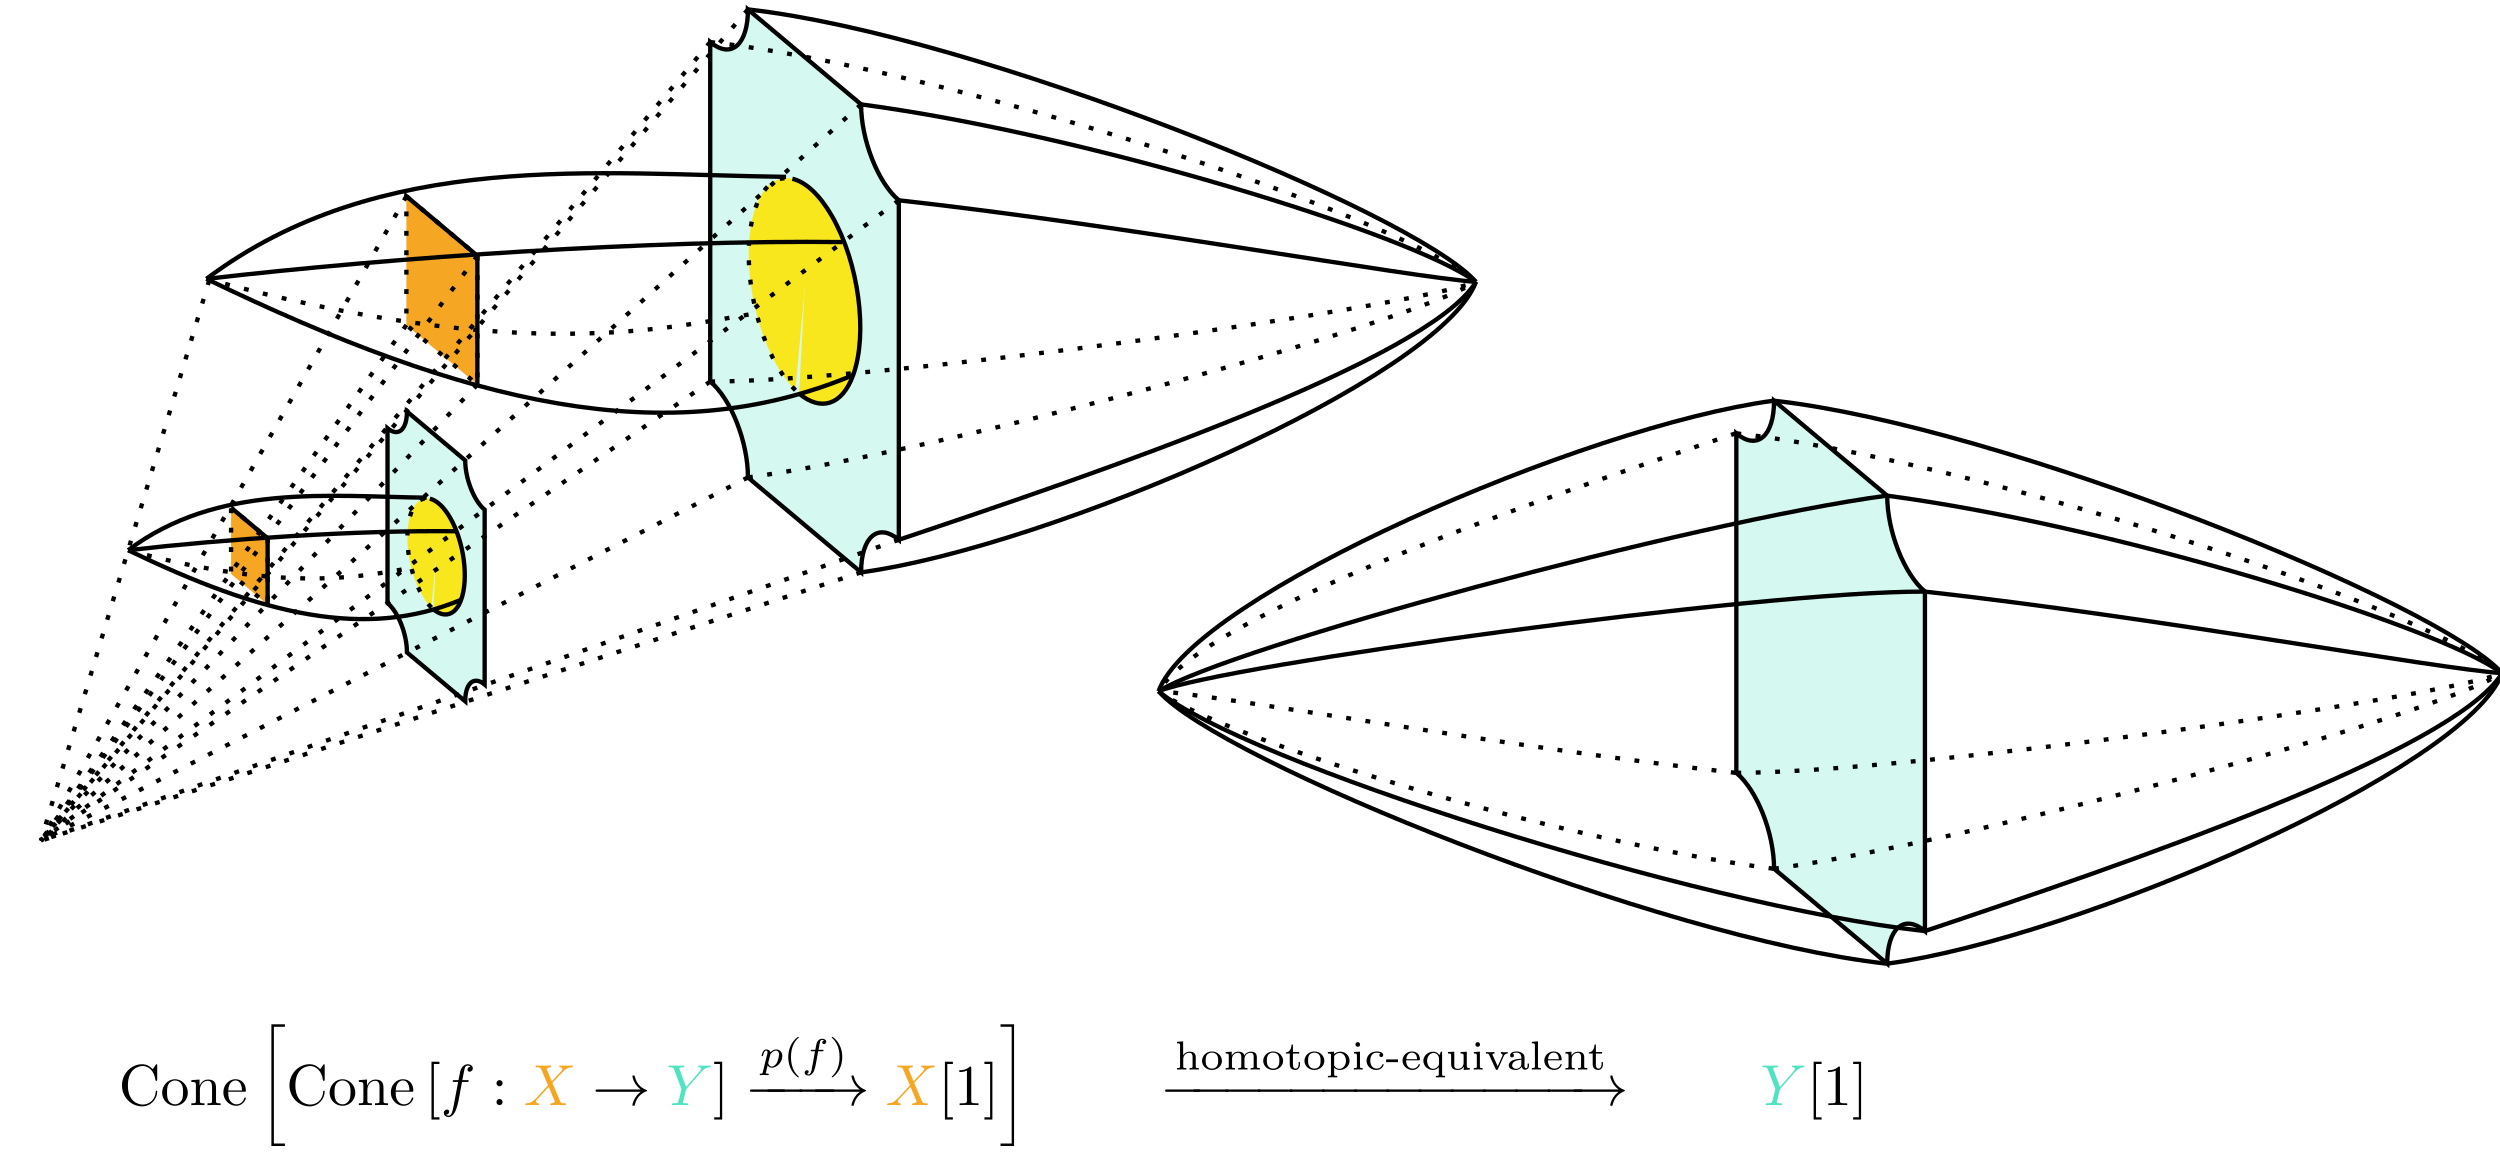 <?xml version="1.0" encoding="UTF-8"?>
<svg xmlns="http://www.w3.org/2000/svg" xmlns:xlink="http://www.w3.org/1999/xlink" width="343.711pt" height="159.672pt" viewBox="0 0 343.711 159.672" version="1.1">
<defs>
<g>
<symbol overflow="visible" id="glyph0-0">
<path style="stroke:none;" d=""/>
</symbol>
<symbol overflow="visible" id="glyph0-1">
<path style="stroke:none;" d="M 0.453 -2.719 C 0.453 -1.078 1.734 0.172 3.219 0.172 C 4.516 0.172 5.297 -0.938 5.297 -1.859 C 5.297 -1.938 5.297 -1.984 5.203 -1.984 C 5.109 -1.984 5.109 -1.938 5.094 -1.859 C 5.031 -0.719 4.188 -0.078 3.312 -0.078 C 2.828 -0.078 1.266 -0.344 1.266 -2.719 C 1.266 -5.094 2.828 -5.375 3.312 -5.375 C 4.172 -5.375 4.891 -4.641 5.047 -3.484 C 5.062 -3.375 5.062 -3.344 5.172 -3.344 C 5.297 -3.344 5.297 -3.375 5.297 -3.531 L 5.297 -5.422 C 5.297 -5.562 5.297 -5.625 5.219 -5.625 C 5.172 -5.625 5.141 -5.625 5.078 -5.516 L 4.688 -4.938 C 4.391 -5.219 3.984 -5.625 3.219 -5.625 C 1.734 -5.625 0.453 -4.344 0.453 -2.719 Z M 0.453 -2.719 "/>
</symbol>
<symbol overflow="visible" id="glyph0-2">
<path style="stroke:none;" d="M 3.75 -1.703 C 3.75 -2.719 2.953 -3.562 1.984 -3.562 C 1 -3.562 0.219 -2.703 0.219 -1.703 C 0.219 -0.672 1.047 0.094 1.984 0.094 C 2.953 0.094 3.75 -0.688 3.75 -1.703 Z M 1.984 -0.109 C 1.656 -0.109 1.297 -0.281 1.078 -0.641 C 0.891 -1 0.891 -1.484 0.891 -1.766 C 0.891 -2.078 0.891 -2.516 1.078 -2.859 C 1.297 -3.234 1.672 -3.391 1.984 -3.391 C 2.328 -3.391 2.672 -3.219 2.891 -2.875 C 3.094 -2.531 3.094 -2.078 3.094 -1.766 C 3.094 -1.484 3.094 -1.047 2.922 -0.703 C 2.734 -0.344 2.391 -0.109 1.984 -0.109 Z M 1.984 -0.109 "/>
</symbol>
<symbol overflow="visible" id="glyph0-3">
<path style="stroke:none;" d="M 0.875 -2.734 L 0.875 -0.609 C 0.875 -0.25 0.781 -0.25 0.25 -0.25 L 0.25 0 C 0.531 -0.016 0.938 -0.031 1.156 -0.031 C 1.359 -0.031 1.781 -0.016 2.047 0 L 2.047 -0.25 C 1.516 -0.25 1.422 -0.25 1.422 -0.609 L 1.422 -2.078 C 1.422 -2.906 1.984 -3.344 2.5 -3.344 C 3 -3.344 3.094 -2.922 3.094 -2.469 L 3.094 -0.609 C 3.094 -0.25 3 -0.25 2.469 -0.25 L 2.469 0 C 2.75 -0.016 3.156 -0.031 3.375 -0.031 C 3.578 -0.031 4 -0.016 4.266 0 L 4.266 -0.25 C 3.844 -0.25 3.656 -0.25 3.641 -0.484 L 3.641 -2.016 C 3.641 -2.688 3.641 -2.938 3.391 -3.234 C 3.281 -3.359 3.016 -3.516 2.562 -3.516 C 1.969 -3.516 1.609 -3.172 1.375 -2.688 L 1.375 -3.516 L 0.25 -3.438 L 0.25 -3.188 C 0.812 -3.188 0.875 -3.125 0.875 -2.734 Z M 0.875 -2.734 "/>
</symbol>
<symbol overflow="visible" id="glyph0-4">
<path style="stroke:none;" d="M 0.891 -2.016 C 0.938 -3.203 1.609 -3.391 1.875 -3.391 C 2.703 -3.391 2.781 -2.312 2.781 -2.016 Z M 0.891 -1.844 L 3.109 -1.844 C 3.281 -1.844 3.312 -1.844 3.312 -2.016 C 3.312 -2.797 2.875 -3.562 1.875 -3.562 C 0.953 -3.562 0.219 -2.75 0.219 -1.75 C 0.219 -0.688 1.062 0.094 1.969 0.094 C 2.953 0.094 3.312 -0.797 3.312 -0.953 C 3.312 -1.031 3.25 -1.047 3.203 -1.047 C 3.125 -1.047 3.109 -1 3.094 -0.938 C 2.828 -0.109 2.109 -0.109 2.031 -0.109 C 1.625 -0.109 1.312 -0.344 1.125 -0.641 C 0.891 -1.031 0.891 -1.547 0.891 -1.844 Z M 0.891 -1.844 "/>
</symbol>
<symbol overflow="visible" id="glyph0-5">
<path style="stroke:none;" d="M 2.031 1.984 L 2.031 1.672 L 1.266 1.672 L 1.266 -5.656 L 2.031 -5.656 L 2.031 -5.969 L 0.938 -5.969 L 0.938 1.984 Z M 2.031 1.984 "/>
</symbol>
<symbol overflow="visible" id="glyph0-6">
<path style="stroke:none;" d="M 1.531 -3.016 C 1.531 -3.25 1.344 -3.438 1.109 -3.438 C 0.875 -3.438 0.688 -3.25 0.688 -3.016 C 0.688 -2.781 0.875 -2.594 1.109 -2.594 C 1.344 -2.594 1.531 -2.781 1.531 -3.016 Z M 1.531 -0.422 C 1.531 -0.656 1.344 -0.844 1.109 -0.844 C 0.875 -0.844 0.688 -0.656 0.688 -0.422 C 0.688 -0.188 0.875 0 1.109 0 C 1.344 0 1.531 -0.188 1.531 -0.422 Z M 1.531 -0.422 "/>
</symbol>
<symbol overflow="visible" id="glyph0-7">
<path style="stroke:none;" d="M 1.266 -5.969 L 0.172 -5.969 L 0.172 -5.656 L 0.953 -5.656 L 0.953 1.672 L 0.172 1.672 L 0.172 1.984 L 1.266 1.984 Z M 1.266 -5.969 "/>
</symbol>
<symbol overflow="visible" id="glyph0-8">
<path style="stroke:none;" d="M 2.344 -5.094 C 2.344 -5.297 2.344 -5.312 2.156 -5.312 C 1.672 -4.797 0.969 -4.797 0.703 -4.797 L 0.703 -4.547 C 0.875 -4.547 1.344 -4.547 1.75 -4.75 L 1.75 -0.625 C 1.75 -0.344 1.734 -0.25 1.016 -0.25 L 0.75 -0.25 L 0.75 0 C 1.031 -0.031 1.734 -0.031 2.047 -0.031 C 2.359 -0.031 3.062 -0.031 3.344 0 L 3.344 -0.25 L 3.078 -0.25 C 2.359 -0.25 2.344 -0.328 2.344 -0.625 Z M 2.344 -5.094 "/>
</symbol>
<symbol overflow="visible" id="glyph1-0">
<path style="stroke:none;" d=""/>
</symbol>
<symbol overflow="visible" id="glyph1-1">
<path style="stroke:none;" d="M 2.297 16.078 L 2.297 0.031 L 3.812 0.031 L 3.812 -0.312 L 1.953 -0.312 L 1.953 16.422 L 3.812 16.422 L 3.812 16.078 Z M 2.297 16.078 "/>
</symbol>
<symbol overflow="visible" id="glyph1-2">
<path style="stroke:none;" d="M 1.703 16.078 L 0.172 16.078 L 0.172 16.422 L 2.031 16.422 L 2.031 -0.312 L 0.172 -0.312 L 0.172 0.031 L 1.703 0.031 Z M 1.703 16.078 "/>
</symbol>
<symbol overflow="visible" id="glyph2-0">
<path style="stroke:none;" d=""/>
</symbol>
<symbol overflow="visible" id="glyph2-1">
<path style="stroke:none;" d="M 2.922 -3.188 L 3.609 -3.188 C 3.766 -3.188 3.844 -3.188 3.844 -3.344 C 3.844 -3.438 3.766 -3.438 3.641 -3.438 L 2.969 -3.438 L 3.141 -4.344 C 3.172 -4.516 3.281 -5.078 3.328 -5.172 C 3.406 -5.328 3.531 -5.438 3.703 -5.438 C 3.734 -5.438 3.938 -5.438 4.094 -5.297 C 3.75 -5.266 3.672 -4.984 3.672 -4.875 C 3.672 -4.688 3.812 -4.594 3.953 -4.594 C 4.172 -4.594 4.406 -4.766 4.406 -5.062 C 4.406 -5.438 4.031 -5.625 3.703 -5.625 C 3.438 -5.625 2.938 -5.469 2.688 -4.688 C 2.641 -4.516 2.625 -4.438 2.438 -3.438 L 1.875 -3.438 C 1.734 -3.438 1.641 -3.438 1.641 -3.281 C 1.641 -3.188 1.719 -3.188 1.859 -3.188 L 2.391 -3.188 L 1.797 -0.047 C 1.656 0.734 1.516 1.453 1.094 1.453 C 1.062 1.453 0.875 1.453 0.719 1.312 C 1.078 1.297 1.156 1 1.156 0.891 C 1.156 0.703 1.016 0.609 0.859 0.609 C 0.656 0.609 0.422 0.781 0.422 1.078 C 0.422 1.438 0.766 1.641 1.094 1.641 C 1.531 1.641 1.859 1.156 2 0.859 C 2.25 0.359 2.438 -0.609 2.453 -0.656 Z M 2.922 -3.188 "/>
</symbol>
<symbol overflow="visible" id="glyph2-2">
<path style="stroke:none;" d="M 3.859 -3.281 L 3.203 -4.859 C 3.172 -4.922 3.156 -4.953 3.156 -4.969 C 3.156 -5.016 3.297 -5.156 3.625 -5.203 C 3.703 -5.203 3.781 -5.219 3.781 -5.344 C 3.781 -5.438 3.688 -5.438 3.672 -5.438 C 3.344 -5.438 3 -5.422 2.656 -5.422 C 2.469 -5.422 1.969 -5.438 1.766 -5.438 C 1.719 -5.438 1.625 -5.438 1.625 -5.281 C 1.625 -5.203 1.703 -5.203 1.812 -5.203 C 2.281 -5.203 2.328 -5.109 2.406 -4.938 L 3.344 -2.719 L 1.672 -0.906 L 1.562 -0.828 C 1.172 -0.391 0.797 -0.266 0.391 -0.25 C 0.281 -0.234 0.219 -0.234 0.219 -0.094 C 0.219 -0.078 0.219 0 0.312 0 C 0.562 0 0.828 -0.031 1.062 -0.031 C 1.359 -0.031 1.672 0 1.953 0 C 2.016 0 2.109 0 2.109 -0.156 C 2.109 -0.234 2.031 -0.25 2.016 -0.25 C 1.938 -0.25 1.688 -0.266 1.688 -0.5 C 1.688 -0.625 1.812 -0.75 1.906 -0.859 L 2.719 -1.719 L 3.438 -2.5 L 4.234 -0.594 C 4.266 -0.5 4.281 -0.5 4.281 -0.484 C 4.281 -0.422 4.125 -0.281 3.812 -0.25 C 3.734 -0.234 3.656 -0.234 3.656 -0.094 C 3.656 0 3.75 0 3.781 0 C 4 0 4.562 -0.031 4.781 -0.031 C 4.984 -0.031 5.469 0 5.672 0 C 5.719 0 5.812 0 5.812 -0.156 C 5.812 -0.25 5.734 -0.25 5.672 -0.25 C 5.141 -0.25 5.125 -0.281 4.984 -0.594 C 4.672 -1.344 4.141 -2.578 3.953 -3.062 C 4.5 -3.625 5.344 -4.562 5.594 -4.797 C 5.828 -4.984 6.125 -5.172 6.609 -5.203 C 6.703 -5.203 6.781 -5.203 6.781 -5.359 C 6.781 -5.359 6.781 -5.438 6.672 -5.438 C 6.438 -5.438 6.172 -5.422 5.922 -5.422 C 5.641 -5.422 5.328 -5.438 5.047 -5.438 C 5 -5.438 4.891 -5.438 4.891 -5.281 C 4.891 -5.234 4.938 -5.203 4.984 -5.203 C 5.062 -5.188 5.312 -5.172 5.312 -4.953 C 5.312 -4.844 5.219 -4.734 5.156 -4.656 Z M 3.859 -3.281 "/>
</symbol>
<symbol overflow="visible" id="glyph2-3">
<path style="stroke:none;" d="M 4.75 -4.531 L 4.875 -4.641 C 5.109 -4.891 5.375 -5.156 5.906 -5.203 C 6 -5.203 6.078 -5.203 6.078 -5.344 C 6.078 -5.406 6.031 -5.438 5.969 -5.438 C 5.766 -5.438 5.531 -5.422 5.312 -5.422 C 5.047 -5.422 4.766 -5.438 4.516 -5.438 C 4.469 -5.438 4.359 -5.438 4.359 -5.297 C 4.359 -5.203 4.453 -5.203 4.484 -5.203 C 4.547 -5.203 4.766 -5.172 4.766 -5.016 C 4.766 -4.875 4.594 -4.672 4.562 -4.625 L 2.703 -2.5 L 1.828 -4.875 C 1.781 -4.984 1.781 -5 1.781 -5 C 1.781 -5.203 2.172 -5.203 2.25 -5.203 C 2.359 -5.203 2.453 -5.203 2.453 -5.359 C 2.453 -5.438 2.344 -5.438 2.328 -5.438 C 2.109 -5.438 1.547 -5.422 1.328 -5.422 C 1.125 -5.422 0.625 -5.438 0.438 -5.438 C 0.375 -5.438 0.281 -5.438 0.281 -5.281 C 0.281 -5.203 0.359 -5.203 0.469 -5.203 C 0.938 -5.203 0.969 -5.125 1.047 -4.922 L 2.031 -2.297 C 2.031 -2.281 2.062 -2.188 2.062 -2.172 C 2.062 -2.141 1.734 -0.859 1.703 -0.719 C 1.594 -0.281 1.578 -0.25 0.953 -0.25 C 0.797 -0.25 0.734 -0.25 0.734 -0.094 C 0.734 0 0.828 0 0.844 0 C 1.062 0 1.625 -0.031 1.844 -0.031 C 2.078 -0.031 2.641 0 2.875 0 C 2.922 0 3.016 0 3.016 -0.156 C 3.016 -0.25 2.953 -0.25 2.797 -0.25 C 2.781 -0.25 2.625 -0.25 2.5 -0.266 C 2.328 -0.281 2.281 -0.297 2.281 -0.391 C 2.281 -0.453 2.344 -0.719 2.391 -0.891 L 2.672 -2.016 C 2.703 -2.172 2.719 -2.188 2.781 -2.266 Z M 4.75 -4.531 "/>
</symbol>
<symbol overflow="visible" id="glyph3-0">
<path style="stroke:none;" d=""/>
</symbol>
<symbol overflow="visible" id="glyph3-1">
<path style="stroke:none;" d="M 6.641 -1.828 C 6.203 -1.5 6 -1.172 5.922 -1.062 C 5.562 -0.516 5.5 -0.016 5.5 -0.016 C 5.5 0.094 5.609 0.094 5.672 0.094 C 5.797 0.094 5.812 0.078 5.844 -0.078 C 6.031 -0.859 6.5 -1.516 7.391 -1.891 C 7.484 -1.922 7.516 -1.938 7.516 -1.984 C 7.516 -2.047 7.469 -2.078 7.453 -2.078 C 7.094 -2.219 6.141 -2.609 5.828 -3.953 C 5.812 -4.047 5.797 -4.078 5.672 -4.078 C 5.609 -4.078 5.5 -4.078 5.5 -3.969 C 5.5 -3.953 5.578 -3.453 5.906 -2.922 C 6.078 -2.688 6.297 -2.406 6.641 -2.156 L 0.719 -2.156 C 0.578 -2.156 0.438 -2.156 0.438 -1.984 C 0.438 -1.828 0.578 -1.828 0.719 -1.828 Z M 6.641 -1.828 "/>
</symbol>
<symbol overflow="visible" id="glyph3-2">
<path style="stroke:none;" d="M 5.25 -1.828 C 5.391 -1.828 5.531 -1.828 5.531 -1.984 C 5.531 -2.156 5.391 -2.156 5.25 -2.156 L 0.938 -2.156 C 0.812 -2.156 0.656 -2.156 0.656 -1.984 C 0.656 -1.828 0.812 -1.828 0.938 -1.828 Z M 5.25 -1.828 "/>
</symbol>
<symbol overflow="visible" id="glyph4-0">
<path style="stroke:none;" d=""/>
</symbol>
<symbol overflow="visible" id="glyph4-1">
<path style="stroke:none;" d="M 0.422 0.688 C 0.375 0.844 0.375 0.875 0.141 0.875 C 0.078 0.875 0 0.875 0 1 C 0 1.062 0.047 1.078 0.078 1.078 C 0.219 1.078 0.406 1.062 0.547 1.062 C 0.734 1.062 0.953 1.078 1.141 1.078 C 1.188 1.078 1.25 1.062 1.25 0.953 C 1.25 0.875 1.172 0.875 1.109 0.875 C 0.984 0.875 0.828 0.875 0.828 0.812 C 0.828 0.781 0.875 0.641 0.891 0.562 C 0.953 0.266 1.031 -0.031 1.094 -0.266 C 1.172 -0.156 1.344 0.062 1.672 0.062 C 2.359 0.062 3.109 -0.703 3.109 -1.531 C 3.109 -2.188 2.656 -2.453 2.266 -2.453 C 1.922 -2.453 1.625 -2.219 1.484 -2.062 C 1.391 -2.391 1.078 -2.453 0.906 -2.453 C 0.688 -2.453 0.547 -2.312 0.469 -2.172 C 0.344 -1.969 0.266 -1.641 0.266 -1.609 C 0.266 -1.531 0.344 -1.531 0.359 -1.531 C 0.438 -1.531 0.438 -1.547 0.484 -1.703 C 0.562 -2.031 0.672 -2.297 0.891 -2.297 C 1.031 -2.297 1.078 -2.188 1.078 -2.031 C 1.078 -1.969 1.062 -1.891 1.047 -1.859 Z M 1.469 -1.797 C 1.797 -2.219 2.078 -2.297 2.25 -2.297 C 2.469 -2.297 2.656 -2.141 2.656 -1.766 C 2.656 -1.531 2.531 -0.969 2.375 -0.641 C 2.234 -0.375 1.953 -0.094 1.672 -0.094 C 1.281 -0.094 1.172 -0.531 1.172 -0.578 C 1.172 -0.609 1.188 -0.641 1.188 -0.672 Z M 1.469 -1.797 "/>
</symbol>
<symbol overflow="visible" id="glyph4-2">
<path style="stroke:none;" d="M 2.266 -2.203 L 2.812 -2.203 C 2.922 -2.203 3 -2.203 3 -2.328 C 3 -2.406 2.922 -2.406 2.828 -2.406 L 2.312 -2.406 C 2.438 -3.109 2.484 -3.375 2.531 -3.531 C 2.562 -3.656 2.672 -3.766 2.812 -3.766 C 2.812 -3.766 2.969 -3.766 3.078 -3.703 C 2.844 -3.625 2.828 -3.438 2.828 -3.391 C 2.828 -3.281 2.922 -3.188 3.047 -3.188 C 3.203 -3.188 3.375 -3.312 3.375 -3.531 C 3.375 -3.781 3.094 -3.922 2.812 -3.922 C 2.562 -3.922 2.297 -3.781 2.141 -3.516 C 2.031 -3.297 1.984 -3.047 1.875 -2.406 L 1.422 -2.406 C 1.312 -2.406 1.25 -2.406 1.25 -2.281 C 1.25 -2.203 1.312 -2.203 1.422 -2.203 L 1.828 -2.203 C 1.828 -2.172 1.469 -0.156 1.344 0.438 C 1.312 0.562 1.219 0.984 0.953 0.984 C 0.938 0.984 0.812 0.984 0.703 0.922 C 0.938 0.844 0.953 0.641 0.953 0.609 C 0.953 0.484 0.859 0.406 0.719 0.406 C 0.578 0.406 0.406 0.531 0.406 0.734 C 0.406 1 0.672 1.141 0.953 1.141 C 1.312 1.141 1.547 0.766 1.625 0.641 C 1.812 0.266 1.953 -0.406 1.953 -0.484 Z M 2.266 -2.203 "/>
</symbol>
<symbol overflow="visible" id="glyph5-0">
<path style="stroke:none;" d=""/>
</symbol>
<symbol overflow="visible" id="glyph5-1">
<path style="stroke:none;" d="M 1.984 -4.188 C 0.922 -3.438 0.641 -2.25 0.641 -1.406 C 0.641 -0.609 0.875 0.609 1.984 1.391 C 2.031 1.391 2.094 1.391 2.094 1.328 C 2.094 1.281 2.078 1.281 2.031 1.234 C 1.297 0.562 1.016 -0.375 1.016 -1.391 C 1.016 -2.906 1.594 -3.641 2.047 -4.047 C 2.078 -4.078 2.094 -4.094 2.094 -4.109 C 2.094 -4.188 2.031 -4.188 1.984 -4.188 Z M 1.984 -4.188 "/>
</symbol>
<symbol overflow="visible" id="glyph5-2">
<path style="stroke:none;" d="M 0.5 -4.188 C 0.469 -4.188 0.391 -4.188 0.391 -4.109 C 0.391 -4.094 0.406 -4.078 0.453 -4.031 C 0.922 -3.594 1.469 -2.844 1.469 -1.406 C 1.469 -0.234 1.094 0.641 0.5 1.188 C 0.406 1.281 0.391 1.297 0.391 1.328 C 0.391 1.344 0.406 1.391 0.469 1.391 C 0.531 1.391 1.062 1.016 1.438 0.328 C 1.672 -0.141 1.844 -0.734 1.844 -1.391 C 1.844 -2.188 1.609 -3.406 0.5 -4.188 Z M 0.5 -4.188 "/>
</symbol>
<symbol overflow="visible" id="glyph5-3">
<path style="stroke:none;" d="M 2.875 -1.688 C 2.875 -2.172 2.641 -2.453 2.031 -2.453 C 1.547 -2.453 1.266 -2.172 1.141 -1.953 L 1.141 -3.875 L 0.297 -3.812 L 0.297 -3.609 C 0.672 -3.609 0.719 -3.562 0.719 -3.297 L 0.719 -0.438 C 0.719 -0.203 0.656 -0.203 0.297 -0.203 L 0.297 0 C 0.312 0 0.703 -0.016 0.938 -0.016 C 1.141 -0.016 1.531 0 1.578 0 L 1.578 -0.203 C 1.219 -0.203 1.156 -0.203 1.156 -0.438 L 1.156 -1.438 C 1.156 -2.031 1.625 -2.297 1.984 -2.297 C 2.375 -2.297 2.438 -2 2.438 -1.719 L 2.438 -0.438 C 2.438 -0.203 2.375 -0.203 2.016 -0.203 L 2.016 0 C 2.031 0 2.422 -0.016 2.656 -0.016 C 2.859 -0.016 3.234 0 3.297 0 L 3.297 -0.203 C 2.922 -0.203 2.875 -0.203 2.875 -0.438 Z M 2.875 -1.688 "/>
</symbol>
<symbol overflow="visible" id="glyph5-4">
<path style="stroke:none;" d="M 2.953 -1.188 C 2.953 -1.891 2.359 -2.484 1.578 -2.484 C 0.812 -2.484 0.219 -1.891 0.219 -1.188 C 0.219 -0.5 0.828 0.062 1.578 0.062 C 2.344 0.062 2.953 -0.5 2.953 -1.188 Z M 1.578 -0.125 C 1.375 -0.125 1.078 -0.188 0.891 -0.469 C 0.734 -0.688 0.719 -0.984 0.719 -1.234 C 0.719 -1.484 0.734 -1.812 0.922 -2.047 C 1.062 -2.203 1.297 -2.328 1.578 -2.328 C 1.906 -2.328 2.141 -2.172 2.266 -2 C 2.422 -1.781 2.438 -1.5 2.438 -1.234 C 2.438 -0.969 2.422 -0.672 2.266 -0.453 C 2.109 -0.234 1.859 -0.125 1.578 -0.125 Z M 1.578 -0.125 "/>
</symbol>
<symbol overflow="visible" id="glyph5-5">
<path style="stroke:none;" d="M 4.578 -1.688 C 4.578 -2.172 4.344 -2.453 3.75 -2.453 C 3.312 -2.453 3 -2.219 2.859 -1.938 C 2.75 -2.344 2.438 -2.453 2.031 -2.453 C 1.578 -2.453 1.281 -2.203 1.125 -1.922 L 1.125 -2.453 L 0.297 -2.406 L 0.297 -2.203 C 0.672 -2.203 0.719 -2.156 0.719 -1.891 L 0.719 -0.438 C 0.719 -0.203 0.656 -0.203 0.297 -0.203 L 0.297 0 C 0.312 0 0.703 -0.016 0.938 -0.016 C 1.141 -0.016 1.531 0 1.578 0 L 1.578 -0.203 C 1.219 -0.203 1.156 -0.203 1.156 -0.438 L 1.156 -1.438 C 1.156 -2.031 1.625 -2.297 1.984 -2.297 C 2.375 -2.297 2.438 -2 2.438 -1.719 L 2.438 -0.438 C 2.438 -0.203 2.375 -0.203 2.016 -0.203 L 2.016 0 C 2.031 0 2.422 -0.016 2.656 -0.016 C 2.859 -0.016 3.234 0 3.297 0 L 3.297 -0.203 C 2.922 -0.203 2.875 -0.203 2.875 -0.438 L 2.875 -1.438 C 2.875 -2.031 3.328 -2.297 3.703 -2.297 C 4.094 -2.297 4.141 -2 4.141 -1.719 L 4.141 -0.438 C 4.141 -0.203 4.094 -0.203 3.719 -0.203 L 3.719 0 C 3.734 0 4.125 -0.016 4.359 -0.016 C 4.562 -0.016 4.953 0 5 0 L 5 -0.203 C 4.641 -0.203 4.578 -0.203 4.578 -0.438 Z M 4.578 -1.688 "/>
</symbol>
<symbol overflow="visible" id="glyph5-6">
<path style="stroke:none;" d="M 1.125 -2.203 L 1.984 -2.203 L 1.984 -2.406 L 1.125 -2.406 L 1.125 -3.438 L 0.938 -3.438 C 0.922 -2.922 0.703 -2.375 0.156 -2.359 L 0.156 -2.203 L 0.688 -2.203 L 0.688 -0.703 C 0.688 -0.078 1.156 0.062 1.469 0.062 C 1.828 0.062 2.094 -0.266 2.094 -0.703 L 2.094 -1.016 L 1.906 -1.016 L 1.906 -0.703 C 1.906 -0.328 1.719 -0.125 1.5 -0.125 C 1.125 -0.125 1.125 -0.594 1.125 -0.688 Z M 1.125 -2.203 "/>
</symbol>
<symbol overflow="visible" id="glyph5-7">
<path style="stroke:none;" d="M 1.547 0.875 C 1.188 0.875 1.125 0.875 1.125 0.641 L 1.125 -0.266 C 1.156 -0.234 1.422 0.062 1.891 0.062 C 2.625 0.062 3.25 -0.5 3.25 -1.203 C 3.25 -1.891 2.688 -2.453 1.984 -2.453 C 1.656 -2.453 1.344 -2.344 1.109 -2.125 L 1.109 -2.453 L 0.266 -2.406 L 0.266 -2.203 C 0.656 -2.203 0.688 -2.172 0.688 -1.938 L 0.688 0.641 C 0.688 0.875 0.641 0.875 0.266 0.875 L 0.266 1.078 C 0.281 1.078 0.672 1.062 0.906 1.062 C 1.109 1.062 1.5 1.078 1.547 1.078 Z M 1.125 -1.859 C 1.297 -2.141 1.625 -2.281 1.922 -2.281 C 2.391 -2.281 2.75 -1.797 2.75 -1.203 C 2.75 -0.562 2.328 -0.094 1.859 -0.094 C 1.359 -0.094 1.156 -0.531 1.125 -0.562 Z M 1.125 -1.859 "/>
</symbol>
<symbol overflow="visible" id="glyph5-8">
<path style="stroke:none;" d="M 1.172 -3.438 C 1.172 -3.609 1.047 -3.766 0.859 -3.766 C 0.688 -3.766 0.531 -3.625 0.531 -3.438 C 0.531 -3.234 0.703 -3.125 0.859 -3.125 C 1.031 -3.125 1.172 -3.25 1.172 -3.438 Z M 0.328 -2.406 L 0.328 -2.203 C 0.688 -2.203 0.734 -2.172 0.734 -1.891 L 0.734 -0.438 C 0.734 -0.203 0.672 -0.203 0.312 -0.203 L 0.312 0 C 0.328 0 0.719 -0.016 0.938 -0.016 C 1.125 -0.016 1.328 -0.016 1.531 0 L 1.531 -0.203 C 1.203 -0.203 1.156 -0.203 1.156 -0.438 L 1.156 -2.453 Z M 0.328 -2.406 "/>
</symbol>
<symbol overflow="visible" id="glyph5-9">
<path style="stroke:none;" d="M 2.172 -2.219 C 2.062 -2.188 2.016 -2.094 2.016 -1.984 C 2.016 -1.828 2.125 -1.719 2.281 -1.719 C 2.422 -1.719 2.547 -1.812 2.547 -1.984 C 2.547 -2.484 1.766 -2.484 1.609 -2.484 C 0.781 -2.484 0.25 -1.844 0.25 -1.203 C 0.25 -0.5 0.859 0.062 1.578 0.062 C 2.422 0.062 2.609 -0.609 2.609 -0.672 C 2.609 -0.734 2.531 -0.734 2.516 -0.734 C 2.438 -0.734 2.438 -0.719 2.406 -0.641 C 2.281 -0.297 1.984 -0.125 1.656 -0.125 C 1.266 -0.125 0.766 -0.406 0.766 -1.203 C 0.766 -1.922 1.109 -2.312 1.625 -2.312 C 1.703 -2.312 1.969 -2.312 2.172 -2.219 Z M 2.172 -2.219 "/>
</symbol>
<symbol overflow="visible" id="glyph5-10">
<path style="stroke:none;" d="M 1.75 -1.016 L 1.75 -1.391 L 0.109 -1.391 L 0.109 -1.016 Z M 1.75 -1.016 "/>
</symbol>
<symbol overflow="visible" id="glyph5-11">
<path style="stroke:none;" d="M 2.453 -1.266 C 2.578 -1.266 2.609 -1.266 2.609 -1.391 C 2.609 -1.891 2.344 -2.484 1.5 -2.484 C 0.781 -2.484 0.219 -1.906 0.219 -1.219 C 0.219 -0.516 0.844 0.062 1.578 0.062 C 2.328 0.062 2.609 -0.547 2.609 -0.672 C 2.609 -0.688 2.594 -0.75 2.516 -0.75 C 2.438 -0.75 2.438 -0.719 2.422 -0.656 C 2.25 -0.203 1.812 -0.125 1.625 -0.125 C 1.359 -0.125 1.109 -0.234 0.938 -0.453 C 0.734 -0.719 0.719 -1.047 0.719 -1.266 Z M 0.734 -1.422 C 0.797 -2.203 1.297 -2.328 1.5 -2.328 C 2.188 -2.328 2.219 -1.562 2.219 -1.422 Z M 0.734 -1.422 "/>
</symbol>
<symbol overflow="visible" id="glyph5-12">
<path style="stroke:none;" d="M 2.828 -2.453 L 2.656 -2.453 L 2.453 -1.969 C 2.281 -2.25 2 -2.453 1.609 -2.453 C 0.891 -2.453 0.25 -1.906 0.25 -1.203 C 0.25 -0.5 0.859 0.062 1.562 0.062 C 2 0.062 2.25 -0.188 2.375 -0.328 L 2.375 0.641 C 2.375 0.875 2.328 0.875 1.969 0.875 L 1.969 1.078 C 1.969 1.078 2.359 1.062 2.594 1.062 C 2.812 1.062 3.188 1.078 3.234 1.078 L 3.234 0.875 C 2.875 0.875 2.828 0.875 2.828 0.641 Z M 2.406 -0.797 C 2.406 -0.703 2.406 -0.688 2.328 -0.531 C 2.156 -0.266 1.875 -0.094 1.594 -0.094 C 1.125 -0.094 0.766 -0.609 0.766 -1.188 C 0.766 -1.844 1.203 -2.281 1.656 -2.281 C 2.125 -2.281 2.406 -1.828 2.406 -1.516 Z M 2.406 -0.797 "/>
</symbol>
<symbol overflow="visible" id="glyph5-13">
<path style="stroke:none;" d="M 2.016 -2.406 L 2.016 -2.203 C 2.391 -2.203 2.438 -2.156 2.438 -1.891 L 2.438 -0.938 C 2.438 -0.438 2.109 -0.094 1.688 -0.094 C 1.188 -0.094 1.156 -0.344 1.156 -0.625 L 1.156 -2.453 L 0.297 -2.406 L 0.297 -2.203 C 0.719 -2.203 0.719 -2.188 0.719 -1.688 L 0.719 -0.844 C 0.719 -0.469 0.719 0.062 1.656 0.062 C 1.781 0.062 2.188 0.062 2.453 -0.406 L 2.453 0.062 L 3.297 0 L 3.297 -0.203 C 2.922 -0.203 2.875 -0.234 2.875 -0.516 L 2.875 -2.453 Z M 2.016 -2.406 "/>
</symbol>
<symbol overflow="visible" id="glyph5-14">
<path style="stroke:none;" d="M 2.641 -1.859 C 2.797 -2.203 3.078 -2.203 3.172 -2.203 L 3.172 -2.406 C 3.031 -2.391 2.891 -2.375 2.75 -2.375 C 2.594 -2.375 2.391 -2.391 2.234 -2.406 L 2.234 -2.203 C 2.469 -2.188 2.469 -2.016 2.469 -1.984 C 2.469 -1.969 2.469 -1.906 2.422 -1.828 L 1.797 -0.453 L 1.109 -1.969 C 1.109 -1.969 1.078 -2.031 1.078 -2.078 C 1.078 -2.203 1.266 -2.203 1.359 -2.203 L 1.359 -2.406 C 1.344 -2.406 0.953 -2.375 0.719 -2.375 C 0.547 -2.375 0.328 -2.391 0.172 -2.406 L 0.172 -2.203 C 0.484 -2.203 0.547 -2.188 0.625 -2 L 1.516 -0.062 C 1.547 0 1.578 0.062 1.672 0.062 C 1.781 0.062 1.797 0 1.828 -0.062 Z M 2.641 -1.859 "/>
</symbol>
<symbol overflow="visible" id="glyph5-15">
<path style="stroke:none;" d="M 2.484 -1.5 C 2.484 -1.797 2.484 -2 2.234 -2.203 C 2 -2.406 1.734 -2.484 1.406 -2.484 C 0.875 -2.484 0.5 -2.281 0.5 -1.953 C 0.5 -1.766 0.625 -1.672 0.766 -1.672 C 0.922 -1.672 1.031 -1.781 1.031 -1.938 C 1.031 -2.031 0.984 -2.141 0.844 -2.188 C 1.031 -2.328 1.359 -2.328 1.391 -2.328 C 1.703 -2.328 2.047 -2.125 2.047 -1.656 L 2.047 -1.484 C 1.734 -1.469 1.375 -1.453 0.969 -1.312 C 0.469 -1.125 0.312 -0.812 0.312 -0.562 C 0.312 -0.078 0.891 0.062 1.281 0.062 C 1.734 0.062 1.984 -0.188 2.109 -0.406 C 2.125 -0.188 2.281 0.031 2.531 0.031 C 2.547 0.031 3.094 0.031 3.094 -0.5 L 3.094 -0.812 L 2.906 -0.812 L 2.906 -0.5 C 2.906 -0.453 2.906 -0.188 2.688 -0.188 C 2.484 -0.188 2.484 -0.453 2.484 -0.516 Z M 2.047 -0.781 C 2.047 -0.25 1.578 -0.094 1.328 -0.094 C 1.047 -0.094 0.781 -0.297 0.781 -0.562 C 0.781 -0.875 1.047 -1.297 2.047 -1.344 Z M 2.047 -0.781 "/>
</symbol>
<symbol overflow="visible" id="glyph5-16">
<path style="stroke:none;" d="M 1.156 -3.875 L 0.312 -3.812 L 0.312 -3.609 C 0.688 -3.609 0.734 -3.562 0.734 -3.297 L 0.734 -0.438 C 0.734 -0.203 0.672 -0.203 0.312 -0.203 L 0.312 0 C 0.328 0 0.719 -0.016 0.938 -0.016 C 1.156 -0.016 1.359 -0.016 1.562 0 L 1.562 -0.203 C 1.203 -0.203 1.156 -0.203 1.156 -0.438 Z M 1.156 -3.875 "/>
</symbol>
<symbol overflow="visible" id="glyph5-17">
<path style="stroke:none;" d="M 2.875 -1.688 C 2.875 -2.172 2.641 -2.453 2.031 -2.453 C 1.578 -2.453 1.281 -2.203 1.125 -1.922 L 1.125 -2.453 L 0.297 -2.406 L 0.297 -2.203 C 0.672 -2.203 0.719 -2.156 0.719 -1.891 L 0.719 -0.438 C 0.719 -0.203 0.656 -0.203 0.297 -0.203 L 0.297 0 C 0.312 0 0.703 -0.016 0.938 -0.016 C 1.141 -0.016 1.531 0 1.578 0 L 1.578 -0.203 C 1.219 -0.203 1.156 -0.203 1.156 -0.438 L 1.156 -1.438 C 1.156 -2.031 1.625 -2.297 1.984 -2.297 C 2.375 -2.297 2.438 -2 2.438 -1.719 L 2.438 -0.438 C 2.438 -0.203 2.375 -0.203 2.016 -0.203 L 2.016 0 C 2.031 0 2.422 -0.016 2.656 -0.016 C 2.859 -0.016 3.234 0 3.297 0 L 3.297 -0.203 C 2.922 -0.203 2.875 -0.203 2.875 -0.438 Z M 2.875 -1.688 "/>
</symbol>
</g>
<clipPath id="clip1">
  <path d="M 251 59 L 343.711 59 L 343.711 102 L 251 102 Z M 251 59 "/>
</clipPath>
<clipPath id="clip2">
  <path d="M 256 72 L 343.711 72 L 343.711 102 L 256 102 Z M 256 72 "/>
</clipPath>
<clipPath id="clip3">
  <path d="M 256 84 L 343.711 84 L 343.711 137 L 256 137 Z M 256 84 "/>
</clipPath>
<clipPath id="clip4">
  <path d="M 251 84 L 343.711 84 L 343.711 141 L 251 141 Z M 251 84 "/>
</clipPath>
<clipPath id="clip5">
  <path d="M 235 46 L 343.711 46 L 343.711 102 L 235 102 Z M 235 46 "/>
</clipPath>
<clipPath id="clip6">
  <path d="M 230 51 L 343.711 51 L 343.711 102 L 230 102 Z M 230 51 "/>
</clipPath>
<clipPath id="clip7">
  <path d="M 235 84 L 343.711 84 L 343.711 128 L 235 128 Z M 235 84 "/>
</clipPath>
<clipPath id="clip8">
  <path d="M 230 84 L 343.711 84 L 343.711 115 L 230 115 Z M 230 84 "/>
</clipPath>
</defs>
<g id="surface1">
<path style="fill-rule:nonzero;fill:rgb(31.374%,89.02%,76.076%);fill-opacity:0.24;stroke-width:0.747;stroke-linecap:butt;stroke-linejoin:miter;stroke:rgb(0%,0%,0%);stroke-opacity:1;stroke-miterlimit:10;" d="M 149.853 -18.68 C 153.437 -21.683 156.337 -19.174 156.337 -13.07 L 175.78 -29.388 C 175.78 -35.492 178.686 -42.865 182.265 -45.873 L 182.265 -104.208 C 178.686 -101.2 175.78 -103.715 175.78 -109.808 L 156.337 -93.5 C 156.337 -87.391 153.437 -80.018 149.853 -77.015 Z M 149.853 -18.68 " transform="matrix(0.8,0,0,-0.8,-22.238,-9.159)"/>
<path style=" stroke:none;fill-rule:nonzero;fill:rgb(97.255%,90.587%,10.979%);fill-opacity:1;" d="M 109.359 53.648 C 108.504 52.816 107.656 51.699 106.855 50.312 C 103.16 43.918 101.852 34.113 103.926 28.418 C 105.152 25.039 107.297 23.863 109.605 24.793 L 110.609 39.996 Z M 109.359 53.648 "/>
<path style="fill:none;stroke-width:0.747;stroke-linecap:butt;stroke-linejoin:miter;stroke:rgb(0%,0%,0%);stroke-opacity:1;stroke-dasharray:0.837,2.501;stroke-miterlimit:10;" d="M 164.496 -78.51 C 163.427 -77.47 162.367 -76.073 161.366 -74.34 C 156.747 -66.346 155.111 -54.091 157.704 -46.971 C 159.237 -42.748 161.918 -41.278 164.804 -42.44 " transform="matrix(0.8,0,0,-0.8,-22.238,-9.159)"/>
<path style="fill-rule:nonzero;fill:rgb(96.077%,65.099%,13.724%);fill-opacity:1;stroke-width:0.747;stroke-linecap:butt;stroke-linejoin:miter;stroke:rgb(0%,0%,0%);stroke-opacity:1;stroke-dasharray:0.837,2.501;stroke-miterlimit:10;" d="M 109.838 -55.414 L 109.838 -77.548 L 97.636 -67.308 L 97.636 -45.175 Z M 109.838 -55.414 " transform="matrix(0.8,0,0,-0.8,-22.238,-9.159)"/>
<path style="fill:none;stroke-width:0.747;stroke-linecap:butt;stroke-linejoin:miter;stroke:rgb(0%,0%,0%);stroke-opacity:1;stroke-miterlimit:10;" d="M 63.266 -59.374 C 93.153 -36.957 130.517 -41.439 162.89 -41.845 " transform="matrix(0.8,0,0,-0.8,-22.238,-9.159)"/>
<path style="fill:none;stroke-width:0.747;stroke-linecap:butt;stroke-linejoin:miter;stroke:rgb(0%,0%,0%);stroke-opacity:1;stroke-dasharray:0.837,2.501;stroke-miterlimit:10;" d="M 63.266 -59.374 C 117.812 -74.315 143.217 -67.592 157.416 -65.35 " transform="matrix(0.8,0,0,-0.8,-22.238,-9.159)"/>
<path style=" stroke:none;fill-rule:nonzero;fill:rgb(97.255%,90.587%,10.979%);fill-opacity:1;" d="M 108.938 24.578 C 110.719 24.992 112.648 26.699 114.363 29.676 C 118.059 36.074 119.367 45.879 117.293 51.574 C 115.762 55.789 112.797 56.578 109.867 54.109 L 110.609 39.996 Z M 108.938 24.578 "/>
<path style="fill:none;stroke-width:0.747;stroke-linecap:butt;stroke-linejoin:miter;stroke:rgb(0%,0%,0%);stroke-opacity:1;stroke-miterlimit:10;" d="M 163.969 -42.172 C 166.195 -42.689 168.608 -44.823 170.751 -48.544 C 175.37 -56.542 177.006 -68.798 174.413 -75.917 C 172.499 -81.185 168.793 -82.172 165.131 -79.086 " transform="matrix(0.8,0,0,-0.8,-22.238,-9.159)"/>
<path style="fill:none;stroke-width:0.747;stroke-linecap:butt;stroke-linejoin:miter;stroke:rgb(0%,0%,0%);stroke-opacity:1;stroke-miterlimit:10;" d="M 63.266 -59.374 C 95.395 -55.638 140.229 -52.65 172.607 -53.051 " transform="matrix(0.8,0,0,-0.8,-22.238,-9.159)"/>
<path style="fill:none;stroke-width:0.747;stroke-linecap:butt;stroke-linejoin:miter;stroke:rgb(0%,0%,0%);stroke-opacity:1;stroke-miterlimit:10;" d="M 97.636 -45.175 L 109.838 -55.414 " transform="matrix(0.8,0,0,-0.8,-22.238,-9.159)"/>
<path style="fill:none;stroke-width:0.747;stroke-linecap:butt;stroke-linejoin:miter;stroke:rgb(0%,0%,0%);stroke-opacity:1;stroke-miterlimit:10;" d="M 109.838 -55.414 L 109.838 -77.548 " transform="matrix(0.8,0,0,-0.8,-22.238,-9.159)"/>
<path style="fill:none;stroke-width:0.747;stroke-linecap:butt;stroke-linejoin:miter;stroke:rgb(0%,0%,0%);stroke-opacity:1;stroke-miterlimit:10;" d="M 63.266 -59.374 C 108.1 -81.044 142.47 -89.261 174.413 -75.917 " transform="matrix(0.8,0,0,-0.8,-22.238,-9.159)"/>
<path style="fill:none;stroke-width:0.747;stroke-linecap:butt;stroke-linejoin:miter;stroke:rgb(0%,0%,0%);stroke-opacity:1;stroke-miterlimit:10;" d="M 175.78 -29.388 C 214.203 -34.481 270.243 -51.669 281.449 -59.886 " transform="matrix(0.8,0,0,-0.8,-22.238,-9.159)"/>
<path style="fill:none;stroke-width:0.747;stroke-linecap:butt;stroke-linejoin:miter;stroke:rgb(0%,0%,0%);stroke-opacity:1;stroke-miterlimit:10;" d="M 182.265 -45.873 C 221.43 -50.219 270.243 -59.139 281.449 -59.886 " transform="matrix(0.8,0,0,-0.8,-22.238,-9.159)"/>
<path style="fill:none;stroke-width:0.747;stroke-linecap:butt;stroke-linejoin:miter;stroke:rgb(0%,0%,0%);stroke-opacity:1;stroke-miterlimit:10;" d="M 182.265 -104.208 C 216.444 -92.767 273.232 -73.339 281.449 -59.886 " transform="matrix(0.8,0,0,-0.8,-22.238,-9.159)"/>
<path style="fill:none;stroke-width:0.747;stroke-linecap:butt;stroke-linejoin:miter;stroke:rgb(0%,0%,0%);stroke-opacity:1;stroke-miterlimit:10;" d="M 175.78 -109.808 C 208.227 -105.468 275.473 -76.327 281.449 -59.886 " transform="matrix(0.8,0,0,-0.8,-22.238,-9.159)"/>
<path style="fill:none;stroke-width:0.747;stroke-linecap:butt;stroke-linejoin:miter;stroke:rgb(0%,0%,0%);stroke-opacity:1;stroke-miterlimit:10;" d="M 156.337 -13.07 C 195.497 -17.426 270.99 -47.933 281.449 -59.886 " transform="matrix(0.8,0,0,-0.8,-22.238,-9.159)"/>
<path style="fill:none;stroke-width:0.747;stroke-linecap:butt;stroke-linejoin:miter;stroke:rgb(0%,0%,0%);stroke-opacity:1;stroke-dasharray:0.837,2.501;stroke-miterlimit:10;" d="M 149.853 -18.68 C 189.023 -23.031 267.255 -47.933 281.449 -59.886 " transform="matrix(0.8,0,0,-0.8,-22.238,-9.159)"/>
<path style="fill:none;stroke-width:0.747;stroke-linecap:butt;stroke-linejoin:miter;stroke:rgb(0%,0%,0%);stroke-opacity:1;stroke-dasharray:0.837,2.501;stroke-miterlimit:10;" d="M 156.337 -93.5 C 189.545 -89.032 269.496 -67.362 281.449 -59.886 " transform="matrix(0.8,0,0,-0.8,-22.238,-9.159)"/>
<path style="fill:none;stroke-width:0.747;stroke-linecap:butt;stroke-linejoin:miter;stroke:rgb(0%,0%,0%);stroke-opacity:1;stroke-dasharray:0.837,2.501;stroke-miterlimit:10;" d="M 149.853 -77.015 C 178.334 -77.074 270.243 -64.374 281.449 -59.886 " transform="matrix(0.8,0,0,-0.8,-22.238,-9.159)"/>
<path style="fill-rule:nonzero;fill:rgb(31.374%,89.02%,76.076%);fill-opacity:0.24;stroke-width:0.747;stroke-linecap:butt;stroke-linejoin:miter;stroke:rgb(0%,0%,0%);stroke-opacity:1;stroke-miterlimit:10;" d="M 94.394 -85.053 C 96.239 -86.6 97.734 -85.306 97.734 -82.162 L 107.748 -90.57 C 107.748 -93.705 109.242 -97.509 111.088 -99.056 L 111.088 -129.086 C 109.242 -127.543 107.748 -128.832 107.748 -131.971 L 97.734 -123.573 C 97.734 -120.433 96.239 -116.63 94.394 -115.087 Z M 94.394 -85.053 " transform="matrix(0.8,0,0,-0.8,-22.238,-9.159)"/>
<path style=" stroke:none;fill-rule:nonzero;fill:rgb(97.255%,90.587%,10.979%);fill-opacity:1;" d="M 59.316 83.523 C 58.875 83.102 58.438 82.527 58.023 81.809 C 56.125 78.516 55.449 73.469 56.512 70.535 C 57.145 68.797 58.25 68.191 59.434 68.672 L 59.957 76.496 Z M 59.316 83.523 "/>
<path style="fill:none;stroke-width:0.747;stroke-linecap:butt;stroke-linejoin:miter;stroke:rgb(0%,0%,0%);stroke-opacity:1;stroke-dasharray:0.837,2.501;stroke-miterlimit:10;" d="M 101.943 -115.853 C 101.391 -115.326 100.844 -114.608 100.326 -113.71 C 97.953 -109.594 97.109 -103.285 98.437 -99.618 C 99.228 -97.445 100.609 -96.688 102.089 -97.289 " transform="matrix(0.8,0,0,-0.8,-22.238,-9.159)"/>
<path style="fill-rule:nonzero;fill:rgb(96.077%,65.099%,13.724%);fill-opacity:1;stroke-width:0.747;stroke-linecap:butt;stroke-linejoin:miter;stroke:rgb(0%,0%,0%);stroke-opacity:1;stroke-dasharray:0.837,2.501;stroke-miterlimit:10;" d="M 73.793 -103.969 L 73.793 -115.36 L 67.509 -110.087 L 67.509 -98.69 Z M 73.793 -103.969 " transform="matrix(0.8,0,0,-0.8,-22.238,-9.159)"/>
<path style="fill:none;stroke-width:0.747;stroke-linecap:butt;stroke-linejoin:miter;stroke:rgb(0%,0%,0%);stroke-opacity:1;stroke-miterlimit:10;" d="M 49.818 -106.005 C 65.199 -94.462 84.443 -96.771 101.112 -96.981 " transform="matrix(0.8,0,0,-0.8,-22.238,-9.159)"/>
<path style="fill:none;stroke-width:0.747;stroke-linecap:butt;stroke-linejoin:miter;stroke:rgb(0%,0%,0%);stroke-opacity:1;stroke-dasharray:0.837,2.501;stroke-miterlimit:10;" d="M 49.818 -106.005 C 77.895 -113.695 90.981 -110.233 98.285 -109.086 " transform="matrix(0.8,0,0,-0.8,-22.238,-9.159)"/>
<path style=" stroke:none;fill-rule:nonzero;fill:rgb(97.255%,90.587%,10.979%);fill-opacity:1;" d="M 59.094 68.562 C 60.008 68.773 61.008 69.648 61.891 71.188 C 63.793 74.473 64.461 79.523 63.398 82.461 C 62.609 84.629 61.086 85.035 59.574 83.762 L 59.957 76.496 Z M 59.094 68.562 "/>
<path style="fill:none;stroke-width:0.747;stroke-linecap:butt;stroke-linejoin:miter;stroke:rgb(0%,0%,0%);stroke-opacity:1;stroke-miterlimit:10;" d="M 101.664 -97.152 C 102.807 -97.416 104.057 -98.51 105.16 -100.433 C 107.538 -104.54 108.373 -110.853 107.045 -114.525 C 106.059 -117.235 104.154 -117.743 102.265 -116.151 " transform="matrix(0.8,0,0,-0.8,-22.238,-9.159)"/>
<path style="fill:none;stroke-width:0.747;stroke-linecap:butt;stroke-linejoin:miter;stroke:rgb(0%,0%,0%);stroke-opacity:1;stroke-miterlimit:10;" d="M 49.818 -106.005 C 66.361 -104.081 89.443 -102.538 106.112 -102.748 " transform="matrix(0.8,0,0,-0.8,-22.238,-9.159)"/>
<path style="fill:none;stroke-width:0.747;stroke-linecap:butt;stroke-linejoin:miter;stroke:rgb(0%,0%,0%);stroke-opacity:1;stroke-miterlimit:10;" d="M 67.509 -98.69 L 73.793 -103.969 " transform="matrix(0.8,0,0,-0.8,-22.238,-9.159)"/>
<path style="fill:none;stroke-width:0.747;stroke-linecap:butt;stroke-linejoin:miter;stroke:rgb(0%,0%,0%);stroke-opacity:1;stroke-miterlimit:10;" d="M 73.793 -103.969 L 73.793 -115.36 " transform="matrix(0.8,0,0,-0.8,-22.238,-9.159)"/>
<path style="fill:none;stroke-width:0.747;stroke-linecap:butt;stroke-linejoin:miter;stroke:rgb(0%,0%,0%);stroke-opacity:1;stroke-miterlimit:10;" d="M 49.818 -106.005 C 72.9 -117.162 90.59 -121.39 107.045 -114.525 " transform="matrix(0.8,0,0,-0.8,-22.238,-9.159)"/>
<path style="fill:none;stroke-width:0.747;stroke-linecap:butt;stroke-linejoin:miter;stroke:rgb(0%,0%,0%);stroke-opacity:1;stroke-dasharray:0.837,2.501;stroke-miterlimit:10;" d="M 63.754 -59.618 L 34.814 -155.941 " transform="matrix(0.8,0,0,-0.8,-22.238,-9.159)"/>
<path style="fill:none;stroke-width:0.747;stroke-linecap:butt;stroke-linejoin:miter;stroke:rgb(0%,0%,0%);stroke-opacity:1;stroke-dasharray:0.837,2.501;stroke-miterlimit:10;" d="M 175.78 -109.808 L 34.814 -155.941 " transform="matrix(0.8,0,0,-0.8,-22.238,-9.159)"/>
<path style="fill:none;stroke-width:0.747;stroke-linecap:butt;stroke-linejoin:miter;stroke:rgb(0%,0%,0%);stroke-opacity:1;stroke-dasharray:0.837,2.501;stroke-miterlimit:10;" d="M 97.636 -45.175 L 34.814 -155.941 " transform="matrix(0.8,0,0,-0.8,-22.238,-9.159)"/>
<path style="fill:none;stroke-width:0.747;stroke-linecap:butt;stroke-linejoin:miter;stroke:rgb(0%,0%,0%);stroke-opacity:1;stroke-dasharray:0.837,2.501;stroke-miterlimit:10;" d="M 109.838 -55.414 L 34.814 -155.941 " transform="matrix(0.8,0,0,-0.8,-22.238,-9.159)"/>
<path style="fill:none;stroke-width:0.747;stroke-linecap:butt;stroke-linejoin:miter;stroke:rgb(0%,0%,0%);stroke-opacity:1;stroke-dasharray:0.837,2.501;stroke-miterlimit:10;" d="M 109.838 -77.548 L 34.814 -155.941 " transform="matrix(0.8,0,0,-0.8,-22.238,-9.159)"/>
<path style="fill:none;stroke-width:0.747;stroke-linecap:butt;stroke-linejoin:miter;stroke:rgb(0%,0%,0%);stroke-opacity:1;stroke-dasharray:0.837,2.501;stroke-miterlimit:10;" d="M 149.853 -18.68 L 34.814 -155.941 " transform="matrix(0.8,0,0,-0.8,-22.238,-9.159)"/>
<path style="fill:none;stroke-width:0.747;stroke-linecap:butt;stroke-linejoin:miter;stroke:rgb(0%,0%,0%);stroke-opacity:1;stroke-dasharray:0.837,2.501;stroke-miterlimit:10;" d="M 156.337 -13.07 L 34.814 -155.941 " transform="matrix(0.8,0,0,-0.8,-22.238,-9.159)"/>
<path style="fill:none;stroke-width:0.747;stroke-linecap:butt;stroke-linejoin:miter;stroke:rgb(0%,0%,0%);stroke-opacity:1;stroke-dasharray:0.837,2.501;stroke-miterlimit:10;" d="M 175.78 -29.388 L 34.814 -155.941 " transform="matrix(0.8,0,0,-0.8,-22.238,-9.159)"/>
<path style="fill:none;stroke-width:0.747;stroke-linecap:butt;stroke-linejoin:miter;stroke:rgb(0%,0%,0%);stroke-opacity:1;stroke-dasharray:0.837,2.501;stroke-miterlimit:10;" d="M 182.265 -45.873 L 34.814 -155.941 " transform="matrix(0.8,0,0,-0.8,-22.238,-9.159)"/>
<path style="fill:none;stroke-width:0.747;stroke-linecap:butt;stroke-linejoin:miter;stroke:rgb(0%,0%,0%);stroke-opacity:1;stroke-dasharray:0.837,2.501;stroke-miterlimit:10;" d="M 182.265 -104.208 L 34.814 -155.941 " transform="matrix(0.8,0,0,-0.8,-22.238,-9.159)"/>
<path style="fill:none;stroke-width:0.747;stroke-linecap:butt;stroke-linejoin:miter;stroke:rgb(0%,0%,0%);stroke-opacity:1;stroke-dasharray:0.837,2.501;stroke-miterlimit:10;" d="M 97.636 -67.308 L 34.814 -155.941 " transform="matrix(0.8,0,0,-0.8,-22.238,-9.159)"/>
<path style="fill:none;stroke-width:0.747;stroke-linecap:butt;stroke-linejoin:miter;stroke:rgb(0%,0%,0%);stroke-opacity:1;stroke-dasharray:0.837,2.501;stroke-miterlimit:10;" d="M 149.853 -77.015 L 34.814 -155.941 " transform="matrix(0.8,0,0,-0.8,-22.238,-9.159)"/>
<path style="fill:none;stroke-width:0.747;stroke-linecap:butt;stroke-linejoin:miter;stroke:rgb(0%,0%,0%);stroke-opacity:1;stroke-dasharray:0.837,2.501;stroke-miterlimit:10;" d="M 156.337 -93.5 L 34.814 -155.941 " transform="matrix(0.8,0,0,-0.8,-22.238,-9.159)"/>
<path style="fill-rule:nonzero;fill:rgb(31.374%,89.02%,76.076%);fill-opacity:0.24;stroke-width:0.747;stroke-linecap:butt;stroke-linejoin:miter;stroke:rgb(0%,0%,0%);stroke-opacity:1;stroke-miterlimit:10;" d="M 326.195 -85.927 C 329.779 -88.934 332.68 -86.42 332.68 -80.316 L 352.123 -96.635 C 352.123 -102.743 355.028 -110.116 358.608 -113.119 L 358.608 -171.454 C 355.028 -168.451 352.123 -170.961 352.123 -177.059 L 332.68 -160.746 C 332.68 -154.642 329.779 -147.269 326.195 -144.262 Z M 326.195 -85.927 " transform="matrix(0.8,0,0,-0.8,-22.238,-9.159)"/>
<g clip-path="url(#clip1)" clip-rule="nonzero">
<path style="fill:none;stroke-width:0.747;stroke-linecap:butt;stroke-linejoin:miter;stroke:rgb(0%,0%,0%);stroke-opacity:1;stroke-miterlimit:10;" d="M 352.123 -96.635 C 390.541 -101.732 446.581 -118.92 457.792 -127.137 " transform="matrix(0.8,0,0,-0.8,-22.238,-9.159)"/>
</g>
<g clip-path="url(#clip2)" clip-rule="nonzero">
<path style="fill:none;stroke-width:0.747;stroke-linecap:butt;stroke-linejoin:miter;stroke:rgb(0%,0%,0%);stroke-opacity:1;stroke-miterlimit:10;" d="M 358.608 -113.119 C 397.768 -117.47 446.581 -126.39 457.792 -127.137 " transform="matrix(0.8,0,0,-0.8,-22.238,-9.159)"/>
</g>
<g clip-path="url(#clip3)" clip-rule="nonzero">
<path style="fill:none;stroke-width:0.747;stroke-linecap:butt;stroke-linejoin:miter;stroke:rgb(0%,0%,0%);stroke-opacity:1;stroke-miterlimit:10;" d="M 358.608 -171.454 C 392.782 -160.013 449.574 -140.585 457.792 -127.137 " transform="matrix(0.8,0,0,-0.8,-22.238,-9.159)"/>
</g>
<g clip-path="url(#clip4)" clip-rule="nonzero">
<path style="fill:none;stroke-width:0.747;stroke-linecap:butt;stroke-linejoin:miter;stroke:rgb(0%,0%,0%);stroke-opacity:1;stroke-miterlimit:10;" d="M 352.123 -177.059 C 384.565 -172.719 451.816 -143.578 457.792 -127.137 " transform="matrix(0.8,0,0,-0.8,-22.238,-9.159)"/>
</g>
<g clip-path="url(#clip5)" clip-rule="nonzero">
<path style="fill:none;stroke-width:0.747;stroke-linecap:butt;stroke-linejoin:miter;stroke:rgb(0%,0%,0%);stroke-opacity:1;stroke-miterlimit:10;" d="M 332.68 -80.316 C 371.84 -84.672 447.333 -115.184 457.792 -127.137 " transform="matrix(0.8,0,0,-0.8,-22.238,-9.159)"/>
</g>
<g clip-path="url(#clip6)" clip-rule="nonzero">
<path style="fill:none;stroke-width:0.747;stroke-linecap:butt;stroke-linejoin:miter;stroke:rgb(0%,0%,0%);stroke-opacity:1;stroke-dasharray:0.837,2.501;stroke-miterlimit:10;" d="M 326.195 -85.927 C 365.36 -90.277 443.593 -115.184 457.792 -127.137 " transform="matrix(0.8,0,0,-0.8,-22.238,-9.159)"/>
</g>
<g clip-path="url(#clip7)" clip-rule="nonzero">
<path style="fill:none;stroke-width:0.747;stroke-linecap:butt;stroke-linejoin:miter;stroke:rgb(0%,0%,0%);stroke-opacity:1;stroke-dasharray:0.837,2.501;stroke-miterlimit:10;" d="M 332.68 -160.746 C 365.883 -156.278 445.834 -134.608 457.792 -127.137 " transform="matrix(0.8,0,0,-0.8,-22.238,-9.159)"/>
</g>
<g clip-path="url(#clip8)" clip-rule="nonzero">
<path style="fill:none;stroke-width:0.747;stroke-linecap:butt;stroke-linejoin:miter;stroke:rgb(0%,0%,0%);stroke-opacity:1;stroke-dasharray:0.837,2.501;stroke-miterlimit:10;" d="M 326.195 -144.262 C 354.677 -144.325 446.581 -131.62 457.792 -127.137 " transform="matrix(0.8,0,0,-0.8,-22.238,-9.159)"/>
</g>
<path style="fill:none;stroke-width:0.747;stroke-linecap:butt;stroke-linejoin:miter;stroke:rgb(0%,0%,0%);stroke-opacity:1;stroke-dasharray:0.837,2.501;stroke-miterlimit:10;" d="M 332.568 -160.746 C 294.154 -155.643 238.114 -138.456 226.903 -130.238 " transform="matrix(0.8,0,0,-0.8,-22.238,-9.159)"/>
<path style="fill:none;stroke-width:0.747;stroke-linecap:butt;stroke-linejoin:miter;stroke:rgb(0%,0%,0%);stroke-opacity:1;stroke-dasharray:0.837,2.501;stroke-miterlimit:10;" d="M 326.083 -144.262 C 286.918 -139.906 238.114 -130.985 226.903 -130.238 " transform="matrix(0.8,0,0,-0.8,-22.238,-9.159)"/>
<path style="fill:none;stroke-width:0.747;stroke-linecap:butt;stroke-linejoin:miter;stroke:rgb(0%,0%,0%);stroke-opacity:1;stroke-dasharray:0.837,2.501;stroke-miterlimit:10;" d="M 326.083 -85.927 C 291.913 -97.362 235.126 -116.791 226.903 -130.238 " transform="matrix(0.8,0,0,-0.8,-22.238,-9.159)"/>
<path style="fill:none;stroke-width:0.747;stroke-linecap:butt;stroke-linejoin:miter;stroke:rgb(0%,0%,0%);stroke-opacity:1;stroke-miterlimit:10;" d="M 332.568 -80.316 C 300.131 -84.657 232.88 -113.798 226.903 -130.238 " transform="matrix(0.8,0,0,-0.8,-22.238,-9.159)"/>
<path style="fill:none;stroke-width:0.747;stroke-linecap:butt;stroke-linejoin:miter;stroke:rgb(0%,0%,0%);stroke-opacity:1;stroke-miterlimit:10;" d="M 352.011 -177.059 C 312.851 -172.709 237.367 -142.191 226.903 -130.238 " transform="matrix(0.8,0,0,-0.8,-22.238,-9.159)"/>
<path style="fill:none;stroke-width:0.747;stroke-linecap:butt;stroke-linejoin:miter;stroke:rgb(0%,0%,0%);stroke-opacity:1;stroke-miterlimit:10;" d="M 358.495 -171.454 C 319.325 -167.103 241.103 -142.191 226.903 -130.238 " transform="matrix(0.8,0,0,-0.8,-22.238,-9.159)"/>
<path style="fill:none;stroke-width:0.747;stroke-linecap:butt;stroke-linejoin:miter;stroke:rgb(0%,0%,0%);stroke-opacity:1;stroke-miterlimit:10;" d="M 352.011 -96.635 C 318.813 -101.097 238.861 -122.767 226.903 -130.238 " transform="matrix(0.8,0,0,-0.8,-22.238,-9.159)"/>
<path style="fill:none;stroke-width:0.747;stroke-linecap:butt;stroke-linejoin:miter;stroke:rgb(0%,0%,0%);stroke-opacity:1;stroke-miterlimit:10;" d="M 358.495 -113.119 C 330.019 -113.051 238.114 -125.756 226.903 -130.238 " transform="matrix(0.8,0,0,-0.8,-22.238,-9.159)"/>
<g style="fill:rgb(0%,0%,0%);fill-opacity:1;">
  <use xlink:href="#glyph0-1" x="16.318" y="151.938"/>
  <use xlink:href="#glyph0-2" x="22.074" y="151.938"/>
  <use xlink:href="#glyph0-3" x="26.059" y="151.938"/>
  <use xlink:href="#glyph0-4" x="30.488" y="151.938"/>
</g>
<g style="fill:rgb(0%,0%,0%);fill-opacity:1;">
  <use xlink:href="#glyph1-1" x="35.358" y="141.137"/>
</g>
<g style="fill:rgb(0%,0%,0%);fill-opacity:1;">
  <use xlink:href="#glyph0-1" x="39.343" y="151.938"/>
  <use xlink:href="#glyph0-2" x="45.099" y="151.938"/>
  <use xlink:href="#glyph0-3" x="49.084" y="151.938"/>
  <use xlink:href="#glyph0-4" x="53.512" y="151.938"/>
</g>
<g style="fill:rgb(0%,0%,0%);fill-opacity:1;">
  <use xlink:href="#glyph0-5" x="58.385" y="151.938"/>
</g>
<g style="fill:rgb(0%,0%,0%);fill-opacity:1;">
  <use xlink:href="#glyph2-1" x="60.597" y="151.938"/>
</g>
<g style="fill:rgb(0%,0%,0%);fill-opacity:1;">
  <use xlink:href="#glyph0-6" x="67.57" y="151.938"/>
</g>
<g style="fill:rgb(95.999%,64.999%,14%);fill-opacity:1;">
  <use xlink:href="#glyph2-2" x="71.998" y="151.938"/>
</g>
<g style="fill:rgb(0%,0%,0%);fill-opacity:1;">
  <use xlink:href="#glyph3-1" x="81.441" y="151.938"/>
</g>
<g style="fill:rgb(31%,89%,75.999%);fill-opacity:1;">
  <use xlink:href="#glyph2-3" x="91.625" y="151.938"/>
</g>
<g style="fill:rgb(0%,0%,0%);fill-opacity:1;">
  <use xlink:href="#glyph0-7" x="98.022" y="151.938"/>
</g>
<g style="fill:rgb(0%,0%,0%);fill-opacity:1;">
  <use xlink:href="#glyph4-1" x="104.446" y="146.734"/>
</g>
<g style="fill:rgb(0%,0%,0%);fill-opacity:1;">
  <use xlink:href="#glyph5-1" x="107.732" y="146.734"/>
</g>
<g style="fill:rgb(0%,0%,0%);fill-opacity:1;">
  <use xlink:href="#glyph4-2" x="110.222" y="146.734"/>
</g>
<g style="fill:rgb(0%,0%,0%);fill-opacity:1;">
  <use xlink:href="#glyph5-2" x="113.956" y="146.734"/>
</g>
<g style="fill:rgb(0%,0%,0%);fill-opacity:1;">
  <use xlink:href="#glyph3-2" x="102.45" y="151.938"/>
</g>
<g style="fill:rgb(0%,0%,0%);fill-opacity:1;">
  <use xlink:href="#glyph3-2" x="104.792" y="151.938"/>
</g>
<g style="fill:rgb(0%,0%,0%);fill-opacity:1;">
  <use xlink:href="#glyph3-2" x="109.222" y="151.938"/>
</g>
<g style="fill:rgb(0%,0%,0%);fill-opacity:1;">
  <use xlink:href="#glyph3-1" x="111.563" y="151.938"/>
</g>
<g style="fill:rgb(95.999%,64.999%,14%);fill-opacity:1;">
  <use xlink:href="#glyph2-2" x="121.744" y="151.938"/>
</g>
<g style="fill:rgb(0%,0%,0%);fill-opacity:1;">
  <use xlink:href="#glyph0-5" x="128.973" y="151.938"/>
  <use xlink:href="#glyph0-8" x="131.187" y="151.938"/>
  <use xlink:href="#glyph0-7" x="135.172" y="151.938"/>
</g>
<g style="fill:rgb(0%,0%,0%);fill-opacity:1;">
  <use xlink:href="#glyph1-2" x="137.386" y="141.137"/>
</g>
<g style="fill:rgb(0%,0%,0%);fill-opacity:1;">
  <use xlink:href="#glyph5-3" x="161.521" y="147.044"/>
  <use xlink:href="#glyph5-4" x="165.041" y="147.044"/>
  <use xlink:href="#glyph5-5" x="168.218" y="147.044"/>
  <use xlink:href="#glyph5-4" x="173.454" y="147.044"/>
  <use xlink:href="#glyph5-6" x="176.632" y="147.044"/>
  <use xlink:href="#glyph5-4" x="179.122" y="147.044"/>
  <use xlink:href="#glyph5-7" x="182.299" y="147.044"/>
  <use xlink:href="#glyph5-8" x="185.82" y="147.044"/>
  <use xlink:href="#glyph5-9" x="187.624" y="147.044"/>
  <use xlink:href="#glyph5-10" x="190.458" y="147.044"/>
  <use xlink:href="#glyph5-11" x="192.605" y="147.044"/>
  <use xlink:href="#glyph5-12" x="195.439" y="147.044"/>
  <use xlink:href="#glyph5-13" x="198.787" y="147.044"/>
  <use xlink:href="#glyph5-8" x="202.307" y="147.044"/>
  <use xlink:href="#glyph5-14" x="204.112" y="147.044"/>
</g>
<g style="fill:rgb(0%,0%,0%);fill-opacity:1;">
  <use xlink:href="#glyph5-15" x="207.114" y="147.044"/>
  <use xlink:href="#glyph5-16" x="210.292" y="147.044"/>
  <use xlink:href="#glyph5-11" x="212.096" y="147.044"/>
  <use xlink:href="#glyph5-17" x="214.93" y="147.044"/>
</g>
<g style="fill:rgb(0%,0%,0%);fill-opacity:1;">
  <use xlink:href="#glyph5-6" x="218.283" y="147.044"/>
</g>
<g style="fill:rgb(0%,0%,0%);fill-opacity:1;">
  <use xlink:href="#glyph3-2" x="159.525" y="151.938"/>
</g>
<g style="fill:rgb(0%,0%,0%);fill-opacity:1;">
  <use xlink:href="#glyph3-2" x="163.349" y="151.938"/>
</g>
<g style="fill:rgb(0%,0%,0%);fill-opacity:1;">
  <use xlink:href="#glyph3-2" x="167.779" y="151.938"/>
</g>
<g style="fill:rgb(0%,0%,0%);fill-opacity:1;">
  <use xlink:href="#glyph3-2" x="172.208" y="151.938"/>
</g>
<g style="fill:rgb(0%,0%,0%);fill-opacity:1;">
  <use xlink:href="#glyph3-2" x="176.638" y="151.938"/>
</g>
<g style="fill:rgb(0%,0%,0%);fill-opacity:1;">
  <use xlink:href="#glyph3-2" x="181.06" y="151.938"/>
</g>
<g style="fill:rgb(0%,0%,0%);fill-opacity:1;">
  <use xlink:href="#glyph3-2" x="185.49" y="151.938"/>
</g>
<g style="fill:rgb(0%,0%,0%);fill-opacity:1;">
  <use xlink:href="#glyph3-2" x="189.919" y="151.938"/>
</g>
<g style="fill:rgb(0%,0%,0%);fill-opacity:1;">
  <use xlink:href="#glyph3-2" x="194.349" y="151.938"/>
</g>
<g style="fill:rgb(0%,0%,0%);fill-opacity:1;">
  <use xlink:href="#glyph3-2" x="198.771" y="151.938"/>
</g>
<g style="fill:rgb(0%,0%,0%);fill-opacity:1;">
  <use xlink:href="#glyph3-2" x="203.201" y="151.938"/>
</g>
<g style="fill:rgb(0%,0%,0%);fill-opacity:1;">
  <use xlink:href="#glyph3-2" x="207.631" y="151.938"/>
</g>
<g style="fill:rgb(0%,0%,0%);fill-opacity:1;">
  <use xlink:href="#glyph3-2" x="212.06" y="151.938"/>
</g>
<g style="fill:rgb(0%,0%,0%);fill-opacity:1;">
  <use xlink:href="#glyph3-1" x="215.884" y="151.938"/>
</g>
<g style="fill:rgb(31%,89%,75.999%);fill-opacity:1;">
  <use xlink:href="#glyph2-3" x="242.009" y="151.938"/>
</g>
<g style="fill:rgb(0%,0%,0%);fill-opacity:1;">
  <use xlink:href="#glyph0-5" x="248.407" y="151.938"/>
  <use xlink:href="#glyph0-8" x="250.621" y="151.938"/>
  <use xlink:href="#glyph0-7" x="254.606" y="151.938"/>
</g>
</g>
</svg>
